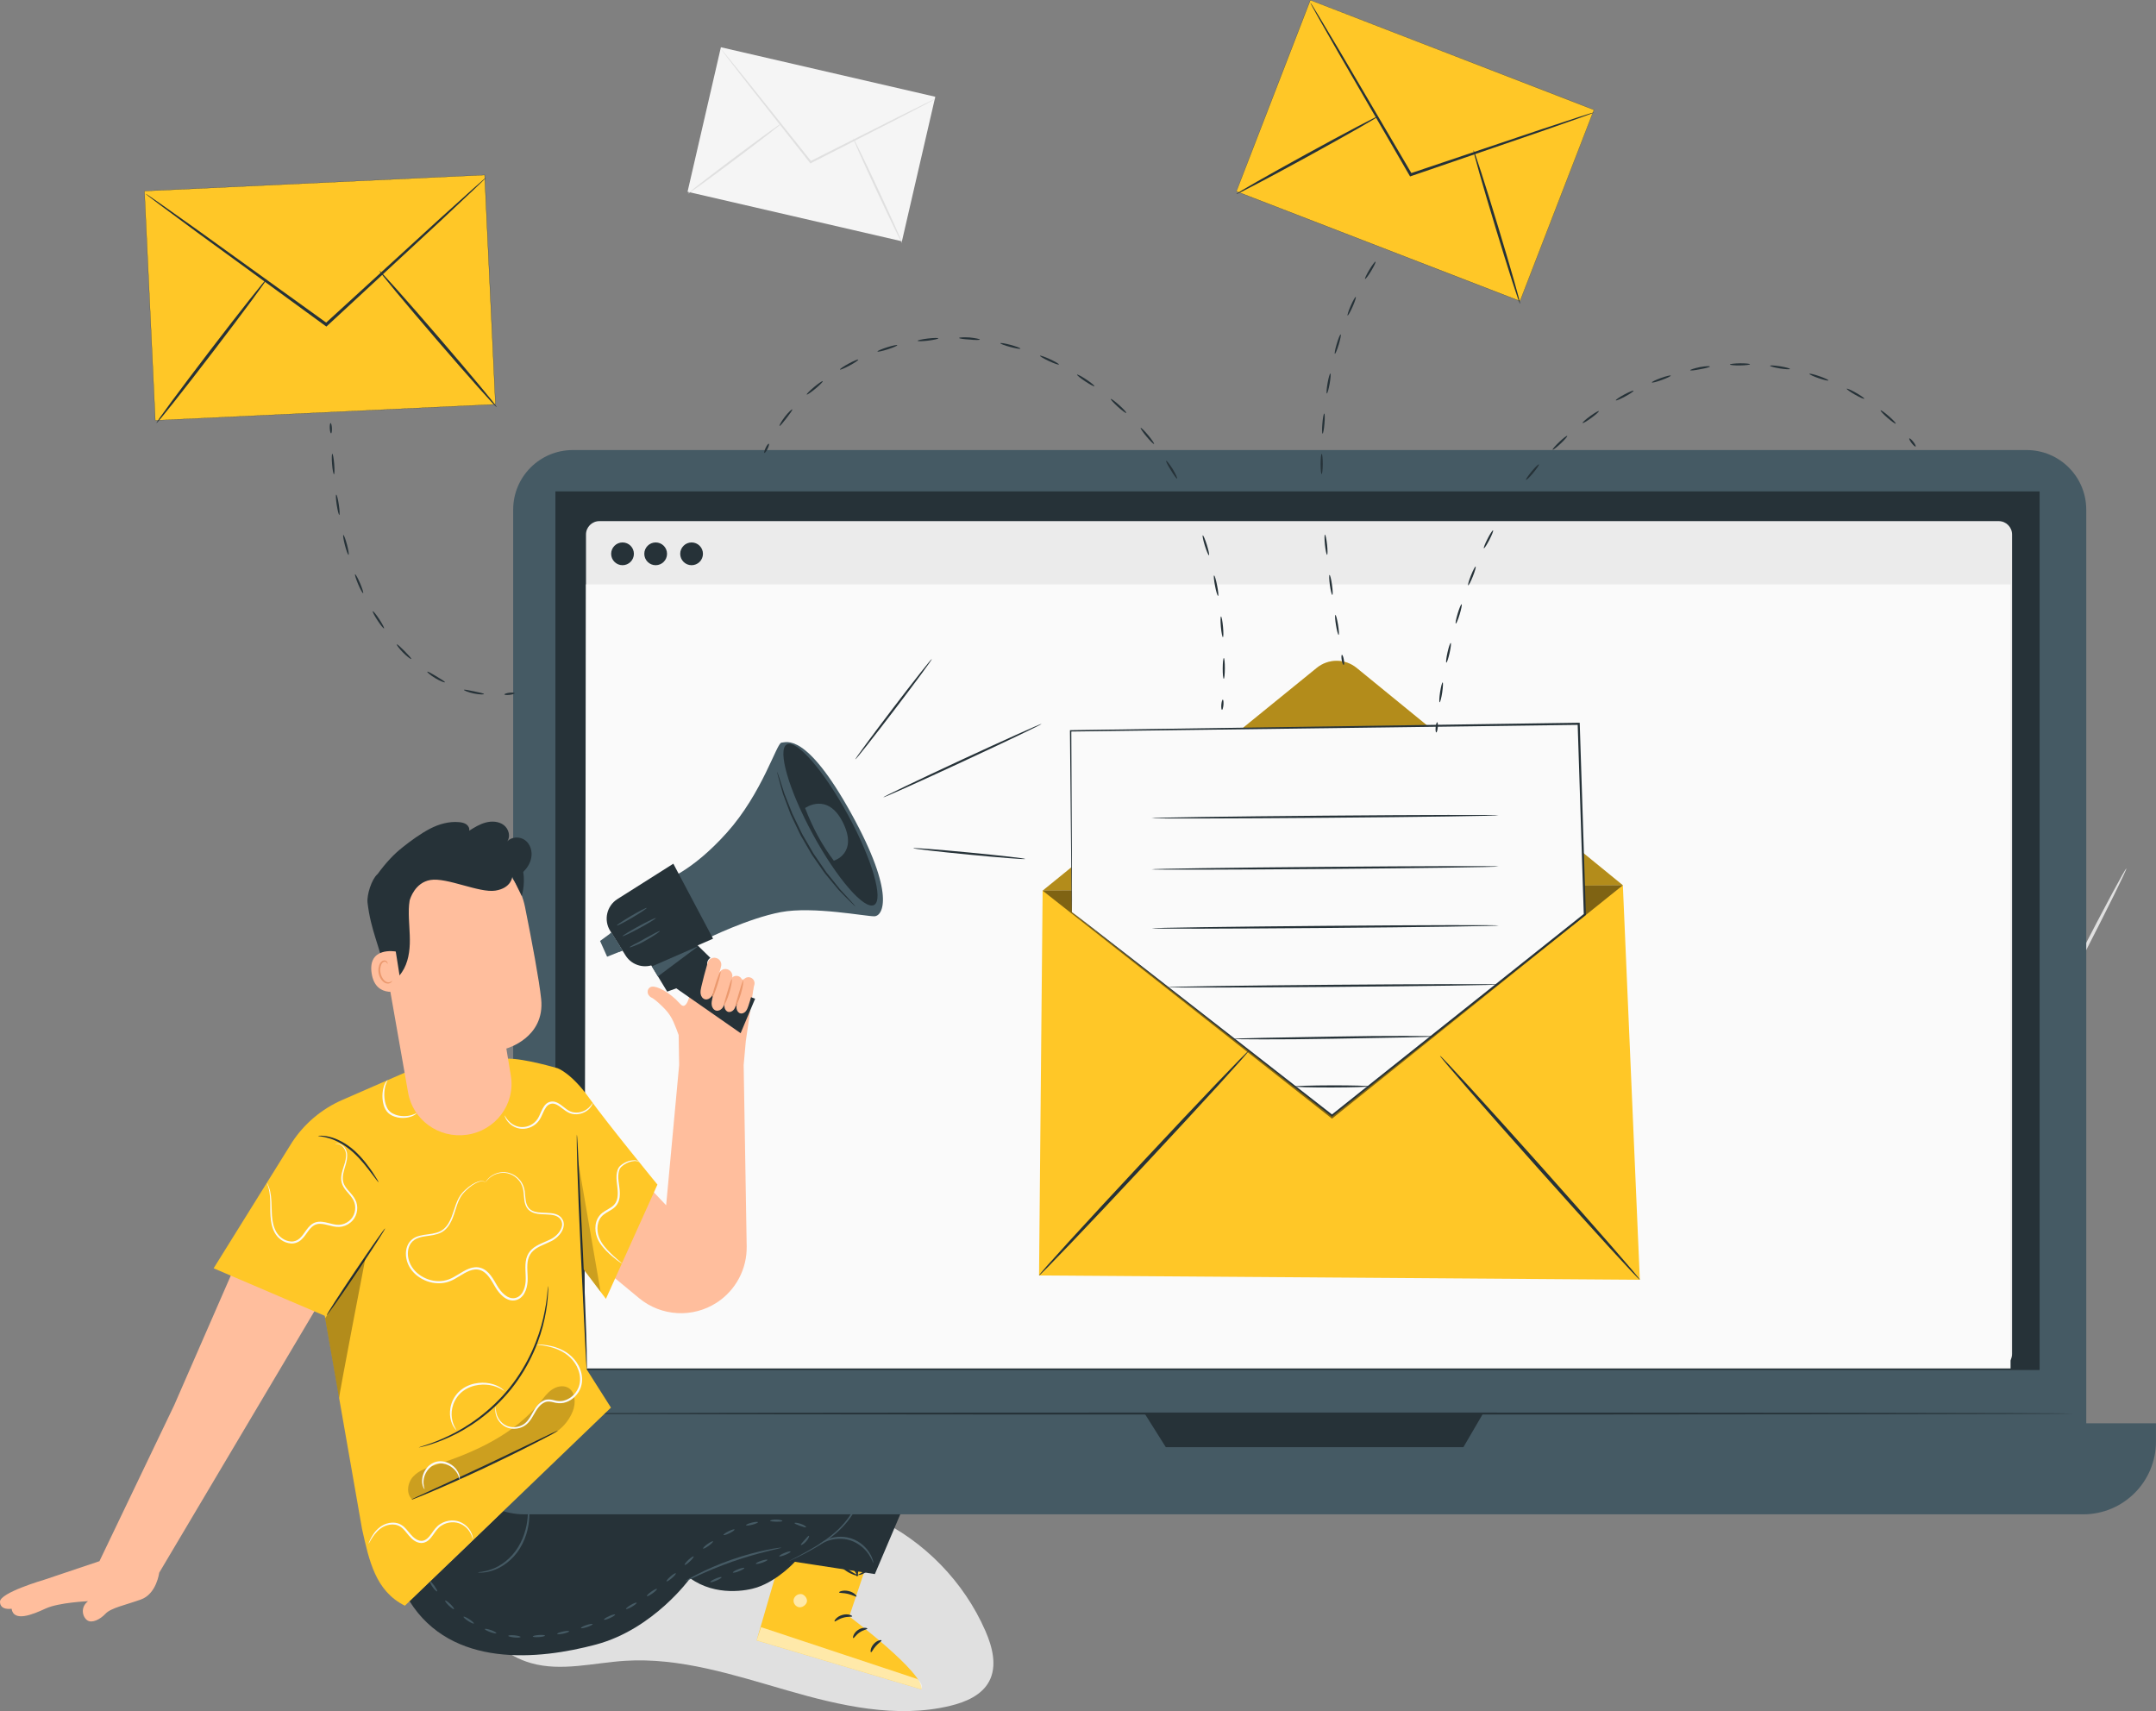 <svg width="693" height="550" viewBox="0 0 693 550" fill="none" xmlns="http://www.w3.org/2000/svg">
<rect x="0" y="0" width="693" height="550" fill="#808080" stroke="none"/>
<g clip-path="url(#clip0_348_10246)">
<path d="M316.748 524.248C309.858 508.439 297.063 495.3 281.454 487.987C265.846 480.675 230.999 484.068 230.999 484.068L139.451 483.884C141.318 491.933 147.288 512.582 151.746 519.526C156.204 526.484 162.779 532.337 170.734 534.586C180.452 537.334 190.748 534.494 200.834 533.836C218.573 532.692 235.943 538.426 253.025 543.345C270.106 548.277 288.226 552.473 305.505 548.277C310.41 547.093 315.551 544.897 317.931 540.452C320.575 535.506 318.997 529.391 316.748 524.248Z" fill="#E0E0E0"/>
<path d="M255.63 484.634L243.203 527.273L296.157 543.016C297.353 537.861 272.974 519.566 272.974 519.566L282.06 492.577L255.63 484.634Z" fill="#FFC727"/>
<g opacity="0.6">
<path d="M257.286 512.385C256.182 512.358 255.13 513.305 255.064 514.41C254.998 515.515 255.945 516.593 257.049 516.633C258.154 516.672 259.456 515.581 259.403 514.476C259.351 513.371 258.167 512.161 257.076 512.385" fill="white"/>
</g>
<g opacity="0.6">
<path d="M243.203 527.26L244.623 523.012L294.868 539.689C294.868 539.689 296.919 541.412 296.157 543.003L243.203 527.26Z" fill="white"/>
</g>
<path d="M273.92 519.54C273.841 519.789 272.513 519.526 270.988 519.987C269.462 520.394 268.463 521.328 268.266 521.157C268.042 521.039 268.884 519.605 270.738 519.092C272.566 518.54 274.038 519.316 273.92 519.54Z" fill="#263238"/>
<path d="M278.786 523.485C278.773 523.748 277.524 523.867 276.314 524.695C275.091 525.497 274.512 526.615 274.262 526.523C274.013 526.497 274.276 524.919 275.788 523.919C277.3 522.893 278.852 523.235 278.786 523.485Z" fill="#263238"/>
<path d="M279.969 531.074C279.72 531.061 279.746 529.654 280.824 528.444C281.902 527.221 283.283 527.023 283.336 527.273C283.415 527.523 282.402 528.062 281.534 529.075C280.627 530.048 280.232 531.127 279.969 531.074Z" fill="#263238"/>
<path d="M275.302 513.161C275.118 513.358 274.04 512.661 272.554 512.319C271.068 511.951 269.792 512.109 269.713 511.845C269.621 511.609 271.015 510.991 272.764 511.411C274.526 511.806 275.486 512.99 275.302 513.161Z" fill="#263238"/>
<path d="M275.906 506.493C275.879 506.598 274.801 506.453 273.263 505.69C272.487 505.309 271.619 504.756 270.738 504.007C270.304 503.638 269.87 503.218 269.449 502.744C269.252 502.521 269.015 502.271 268.831 501.876C268.621 501.521 268.66 500.784 269.121 500.469C269.515 500.14 270.041 500.114 270.436 500.219C270.83 500.324 271.119 500.495 271.395 500.653C271.948 500.969 272.434 501.337 272.881 501.705C273.762 502.468 274.407 503.297 274.854 504.033C275.748 505.532 275.879 506.624 275.774 506.65C275.63 506.703 275.275 505.717 274.302 504.401C273.815 503.744 273.158 503.033 272.329 502.363C271.908 502.034 271.448 501.718 270.948 501.442C270.436 501.126 269.949 500.982 269.739 501.192C269.66 501.271 269.647 501.311 269.712 501.508C269.791 501.692 269.975 501.916 270.159 502.139C270.541 502.586 270.935 502.994 271.317 503.362C272.106 504.099 272.894 504.664 273.591 505.112C274.972 505.993 275.958 506.361 275.906 506.493Z" fill="#263238"/>
<path d="M275.459 506.769C275.354 506.782 275.117 505.703 275.525 503.994C275.722 503.152 276.117 502.166 276.748 501.192C277.064 500.706 277.458 500.232 277.905 499.785C278.365 499.351 278.957 498.759 279.996 498.943C280.522 499.075 280.838 499.614 280.89 500.009C280.956 500.416 280.903 500.732 280.877 501.061C280.785 501.705 280.601 502.31 280.351 502.849C279.851 503.928 279.115 504.73 278.405 505.256C276.958 506.322 275.788 506.309 275.801 506.216C275.749 506.059 276.801 505.835 277.984 504.743C278.563 504.204 279.168 503.454 279.562 502.494C279.759 502.021 279.904 501.495 279.97 500.942C280.049 500.351 279.983 499.838 279.746 499.838C279.483 499.759 278.905 500.048 278.563 500.429C278.155 500.824 277.787 501.245 277.484 501.666C276.866 502.521 276.446 503.402 276.183 504.165C275.63 505.717 275.617 506.769 275.459 506.769Z" fill="#263238"/>
<path d="M310.004 421.148C311.345 430.985 307.979 442.073 304.429 451.345L281.206 505.953L255.499 502.008C255.499 502.008 250.134 507.979 243.283 510.254C240.219 511.28 230.133 513.253 221.836 507.282C221.836 507.282 210.093 523.643 191.618 528.588C173.142 533.533 145.173 536.269 131.629 514.647L196.102 452.516C197.43 452.831 251.633 416.281 280.904 407.956C280.904 407.956 307.532 403.063 310.004 421.148Z" fill="#263238"/>
<path d="M253.578 501.797C253.578 501.784 253.697 501.718 253.92 501.587C254.197 501.442 254.538 501.258 254.972 501.034C255.893 500.548 257.274 499.837 259.009 498.877C260.745 497.917 262.849 496.707 265.15 495.089C267.438 493.472 269.937 491.42 272.106 488.632C274.302 485.883 275.972 482.292 276.617 478.189C277.287 474.112 277.064 469.6 276.064 465.05C275.065 460.539 272.961 455.83 268.977 452.7C265.019 449.57 259.798 447.939 254.459 447.531C251.777 447.307 249.108 447.347 246.504 447.597C243.9 447.873 241.349 448.346 238.877 448.938C233.933 450.161 229.317 451.898 225.004 453.739C216.404 457.487 208.949 461.551 202.4 464.34C195.878 467.207 190.329 468.89 186.423 469.679C185.45 469.903 184.582 470.034 183.82 470.153C183.07 470.284 182.426 470.363 181.9 470.416C181.413 470.469 181.019 470.495 180.716 470.534C180.453 470.561 180.309 470.561 180.309 470.547C180.309 470.534 180.44 470.508 180.703 470.468C181.006 470.416 181.387 470.363 181.873 470.284C182.386 470.219 183.031 470.113 183.78 469.969C184.53 469.824 185.398 469.679 186.357 469.429C190.223 468.575 195.72 466.825 202.19 463.906C208.699 461.065 216.115 456.961 224.741 453.16C229.068 451.293 233.709 449.53 238.706 448.294C241.205 447.689 243.782 447.215 246.425 446.926C249.068 446.676 251.79 446.637 254.512 446.86C259.943 447.281 265.282 448.938 269.384 452.187C271.423 453.818 273.053 455.856 274.223 458.066C275.407 460.276 276.156 462.617 276.682 464.918C277.682 469.548 277.892 474.125 277.182 478.294C276.498 482.463 274.763 486.159 272.488 488.934C270.252 491.749 267.701 493.801 265.361 495.405C263.02 497.01 260.877 498.18 259.128 499.114C257.366 500.048 255.972 500.705 255.025 501.153C254.578 501.363 254.223 501.521 253.947 501.652C253.71 501.758 253.578 501.81 253.578 501.797Z" fill="#455A64"/>
<path d="M269.701 430.131C269.859 430.236 267.453 434.168 264.31 438.916C261.18 443.664 258.511 447.439 258.353 447.334C258.195 447.228 260.602 443.296 263.744 438.548C266.874 433.8 269.543 430.025 269.701 430.131Z" fill="#455A64"/>
<path d="M251.159 497.457C251.172 497.562 249.37 497.943 246.491 498.667C243.611 499.377 239.64 500.482 235.366 501.968C231.092 503.467 227.305 505.085 224.609 506.321C221.901 507.558 220.257 508.386 220.204 508.294C220.178 508.255 220.573 507.992 221.283 507.571C222.006 507.137 223.058 506.558 224.386 505.887C227.042 504.533 230.816 502.836 235.129 501.324C239.442 499.824 243.44 498.785 246.372 498.193C247.832 497.891 249.028 497.68 249.857 497.575C250.698 497.444 251.159 497.404 251.159 497.457Z" fill="#455A64"/>
<path d="M280.733 502.376C280.614 502.415 280.312 501.205 279.22 499.601C278.155 498.009 276.157 496.049 273.356 495.129C270.555 494.221 267.78 494.642 265.979 495.3C264.151 495.957 263.191 496.76 263.125 496.654C263.099 496.628 263.309 496.391 263.743 496.05C264.177 495.694 264.874 495.26 265.795 494.853C267.622 494.037 270.555 493.511 273.553 494.471C276.551 495.444 278.616 497.601 279.615 499.338C280.128 500.206 280.43 500.968 280.575 501.508C280.746 502.06 280.785 502.363 280.733 502.376Z" fill="#455A64"/>
<path d="M169.526 482.003C169.566 481.99 169.697 482.424 169.855 483.226C170 484.028 170.158 485.212 170.158 486.685C170.158 489.605 169.513 493.787 167.12 497.667C164.753 501.574 161.111 503.941 158.31 504.822C156.903 505.296 155.706 505.44 154.891 505.48C154.076 505.519 153.615 505.453 153.615 505.414C153.602 505.269 155.456 505.374 158.152 504.362C160.821 503.389 164.253 501.061 166.541 497.299C168.843 493.564 169.553 489.513 169.671 486.659C169.789 483.792 169.395 482.016 169.526 482.003Z" fill="#455A64"/>
<path d="M140.518 511.503C140.373 511.622 139.689 511.03 139.058 510.136C138.414 509.241 138.072 508.399 138.243 508.294C138.401 508.202 138.993 508.86 139.624 509.728C140.229 510.609 140.663 511.385 140.518 511.503Z" fill="#455A64"/>
<path d="M145.935 517.211C145.816 517.356 145.067 516.856 144.278 516.094C143.489 515.331 142.963 514.607 143.094 514.476C143.239 514.344 143.975 514.844 144.751 515.594C145.527 516.357 146.053 517.08 145.935 517.211Z" fill="#455A64"/>
<path d="M152.313 521.828C152.221 521.999 151.393 521.644 150.472 521.039C149.552 520.434 148.894 519.829 148.999 519.671C149.118 519.513 149.933 519.868 150.84 520.46C151.748 521.065 152.405 521.67 152.313 521.828Z" fill="#455A64"/>
<path d="M159.546 524.945C159.493 525.129 158.612 524.971 157.573 524.603C156.534 524.222 155.759 523.788 155.838 523.617C155.916 523.446 156.797 523.603 157.81 523.959C158.809 524.314 159.598 524.761 159.546 524.945Z" fill="#455A64"/>
<path d="M167.317 526.168C167.317 526.352 166.423 526.431 165.318 526.326C164.214 526.221 163.359 525.997 163.385 525.8C163.412 525.616 164.306 525.537 165.384 525.642C166.449 525.747 167.317 525.971 167.317 526.168Z" fill="#455A64"/>
<path d="M175.181 525.734C175.207 525.918 174.326 526.129 173.235 526.208C172.643 526.247 172.117 526.234 171.762 526.195H171.788C171.46 526.168 171.262 526.102 171.262 526.024C171.249 525.932 171.433 525.839 171.736 525.747H171.762C172.117 525.655 172.63 525.576 173.209 525.537C174.274 525.458 175.168 525.55 175.181 525.734Z" fill="#455A64"/>
<path d="M182.939 524.34C182.992 524.524 182.15 524.853 181.085 525.09C180.02 525.313 179.126 525.353 179.087 525.169C179.06 524.985 179.889 524.643 180.941 524.419C181.993 524.182 182.887 524.156 182.939 524.34Z" fill="#455A64"/>
<path d="M190.473 522.038C190.539 522.209 189.75 522.643 188.711 522.985C187.672 523.327 186.791 523.472 186.739 523.288C186.686 523.104 187.475 522.683 188.501 522.341C189.513 521.999 190.408 521.867 190.473 522.038Z" fill="#455A64"/>
<path d="M197.719 518.961C197.797 519.132 197.061 519.632 196.062 520.092C195.062 520.539 194.194 520.776 194.129 520.592C194.05 520.421 194.799 519.908 195.786 519.461C196.772 519.013 197.64 518.79 197.719 518.961Z" fill="#455A64"/>
<path d="M204.635 515.173C204.74 515.331 204.043 515.909 203.109 516.462C202.163 517.014 201.321 517.317 201.229 517.159C201.137 516.988 201.821 516.422 202.754 515.87C203.688 515.318 204.53 515.002 204.635 515.173Z" fill="#455A64"/>
<path d="M211.144 510.727C211.262 510.872 210.631 511.517 209.737 512.161C208.843 512.805 208.04 513.187 207.935 513.029C207.83 512.871 208.461 512.227 209.342 511.595C210.223 510.964 211.025 510.57 211.144 510.727Z" fill="#455A64"/>
<path d="M217.22 505.703C217.351 505.848 216.786 506.532 215.958 507.255C215.129 507.966 214.366 508.439 214.248 508.281C214.13 508.136 214.695 507.439 215.51 506.729C216.326 506.019 217.088 505.559 217.22 505.703Z" fill="#455A64"/>
<path d="M222.954 500.285C223.085 500.429 222.533 501.14 221.744 501.889C220.955 502.639 220.205 503.126 220.074 502.994C219.929 502.849 220.481 502.139 221.27 501.389C222.086 500.64 222.835 500.14 222.954 500.285Z" fill="#455A64"/>
<path d="M229.186 495.431C229.291 495.589 228.66 496.234 227.792 496.865C226.911 497.496 226.109 497.891 225.991 497.746C225.872 497.602 226.504 496.957 227.385 496.313C228.279 495.681 229.094 495.274 229.186 495.431Z" fill="#455A64"/>
<path d="M236.102 491.631C236.181 491.801 235.457 492.341 234.484 492.814C233.511 493.288 232.657 493.551 232.565 493.38C232.472 493.209 233.196 492.683 234.182 492.196C235.168 491.709 236.023 491.446 236.102 491.631Z" fill="#455A64"/>
<path d="M243.624 489.276C243.65 489.46 242.835 489.829 241.796 490.092C240.757 490.355 239.863 490.42 239.797 490.236C239.745 490.052 240.56 489.697 241.625 489.421C242.703 489.158 243.598 489.092 243.624 489.276Z" fill="#455A64"/>
<path d="M251.488 488.882C251.475 489.066 250.581 489.132 249.516 489.118C248.437 489.092 247.556 489 247.543 488.816C247.53 488.632 248.411 488.421 249.516 488.434C250.633 488.448 251.501 488.697 251.488 488.882Z" fill="#455A64"/>
<path d="M259.088 490.881C258.996 491.052 258.155 490.802 257.155 490.447C256.143 490.092 255.341 489.737 255.38 489.552C255.42 489.368 256.34 489.434 257.379 489.802C258.431 490.157 259.181 490.71 259.088 490.881Z" fill="#455A64"/>
<path d="M257.431 496.602C257.313 496.444 257.905 495.8 258.601 495.011C259.298 494.221 259.864 493.564 260.035 493.656C260.193 493.748 259.864 494.616 259.114 495.458C258.352 496.313 257.536 496.747 257.431 496.602Z" fill="#455A64"/>
<path d="M250.462 500.219C250.409 500.035 251.159 499.561 252.158 499.153C253.144 498.746 254.025 498.548 254.117 498.719C254.209 498.89 253.447 499.364 252.421 499.785C251.395 500.206 250.514 500.39 250.462 500.219Z" fill="#455A64"/>
<path d="M242.941 502.626C242.876 502.441 243.665 502.021 244.703 501.679C245.742 501.337 246.623 501.192 246.676 501.376C246.728 501.56 245.939 501.981 244.914 502.323C243.901 502.665 243.007 502.81 242.941 502.626Z" fill="#455A64"/>
<path d="M235.576 505.44C235.51 505.269 236.273 504.796 237.286 504.401C238.298 504.007 239.179 503.823 239.245 503.994C239.311 504.165 238.548 504.638 237.536 505.033C236.523 505.44 235.642 505.611 235.576 505.44Z" fill="#455A64"/>
<path d="M228.305 508.518C228.226 508.347 228.975 507.86 229.988 507.426C230.987 506.992 231.868 506.782 231.934 506.953C232.013 507.124 231.25 507.623 230.251 508.044C229.251 508.478 228.37 508.689 228.305 508.518Z" fill="#455A64"/>
<path d="M111.377 459.71C111.416 459.697 111.456 460.026 111.772 460.525C112.074 461.012 112.731 461.656 113.81 461.946C114.862 462.248 116.348 462.182 117.557 461.157C118.793 460.183 119.674 458.513 120.069 456.567C120.49 454.607 120.411 452.371 120.792 449.964C120.989 448.767 121.344 447.518 122.002 446.374C122.646 445.229 123.685 444.177 125.026 443.664C126.355 443.125 127.84 443.112 129.247 443.283C130.668 443.441 132.075 443.756 133.508 443.94C134.941 444.138 136.388 444.151 137.795 443.73C139.202 443.335 140.53 442.599 141.634 441.599C142.739 440.587 143.581 439.311 144.001 437.93C144.409 436.549 144.37 435.076 143.922 433.734C143.068 431.077 140.78 428.921 138.202 428.644C135.625 428.355 133.205 429.631 130.72 429.683C129.471 429.736 128.261 429.407 127.249 428.907C126.223 428.408 125.342 427.763 124.527 427.158C122.909 425.922 121.437 424.83 119.924 424.344C118.425 423.817 117.005 424.054 116.045 424.593C115.059 425.119 114.546 425.882 114.362 426.422C114.165 426.974 114.191 427.303 114.152 427.303C114.152 427.303 114.073 426.974 114.231 426.382C114.388 425.79 114.901 424.962 115.914 424.357C116.413 424.067 117.031 423.817 117.755 423.725C118.478 423.633 119.254 423.725 120.056 423.975C121.66 424.449 123.212 425.567 124.829 426.764C126.447 427.921 128.38 429.249 130.72 429.118C131.877 429.078 133.061 428.75 134.31 428.46C135.546 428.171 136.887 427.855 138.308 428.026C141.174 428.329 143.646 430.657 144.593 433.537C145.08 434.984 145.132 436.615 144.685 438.127C144.225 439.64 143.318 441.021 142.134 442.099C140.937 443.178 139.517 443.967 138.005 444.388C136.493 444.835 134.902 444.822 133.442 444.598C131.969 444.401 130.562 444.085 129.195 443.927C127.827 443.769 126.46 443.769 125.276 444.256C124.08 444.703 123.159 445.624 122.541 446.676C121.923 447.741 121.568 448.912 121.371 450.056C120.976 452.371 121.029 454.646 120.569 456.672C120.122 458.697 119.162 460.446 117.82 461.472C116.492 462.551 114.849 462.59 113.757 462.222C112.626 461.88 111.956 461.157 111.666 460.617C111.364 460.039 111.377 459.71 111.377 459.71Z" fill="#FAFAFA"/>
<path d="M654.248 335.908C653.985 335.776 660.31 322.953 668.371 307.289C676.445 291.611 683.191 279.025 683.467 279.169C683.73 279.301 677.405 292.124 669.344 307.788C661.27 323.453 654.524 336.053 654.248 335.908Z" fill="#E0E0E0"/>
<path d="M231.719 15.188L220.994 61.644L289.903 77.559L300.628 31.103L231.719 15.188Z" fill="#F5F5F5"/>
<path d="M300.719 31.736C300.732 31.749 300.456 31.92 299.93 32.21C299.352 32.525 298.576 32.933 297.629 33.446C295.551 34.525 292.645 36.037 289.082 37.905C281.784 41.64 271.79 46.756 260.718 52.412L260.481 52.53L260.324 52.319C260.205 52.162 260.061 51.991 259.929 51.82C252.144 41.929 245.096 32.986 239.942 26.449C237.443 23.227 235.405 20.596 233.945 18.716C233.275 17.834 232.749 17.124 232.341 16.598C231.986 16.111 231.802 15.848 231.815 15.835C231.828 15.822 232.052 16.059 232.446 16.519C232.88 17.032 233.446 17.716 234.143 18.571C235.642 20.425 237.732 23.003 240.297 26.173C245.491 32.683 252.578 41.587 260.429 51.425C260.56 51.596 260.705 51.767 260.823 51.925L260.429 51.833C271.527 46.243 281.56 41.18 288.885 37.497C292.488 35.721 295.42 34.261 297.524 33.222C298.51 32.749 299.286 32.381 299.891 32.091C300.417 31.828 300.706 31.71 300.719 31.736Z" fill="#E0E0E0"/>
<path d="M221.085 62.263C220.98 62.118 227.634 56.949 235.944 50.715C244.255 44.481 251.08 39.536 251.185 39.68C251.29 39.825 244.636 44.994 236.326 51.228C228.015 57.475 221.19 62.407 221.085 62.263Z" fill="#E0E0E0"/>
<path d="M274.222 44.389C274.38 44.31 278.049 51.82 282.401 61.145C286.754 70.483 290.159 78.098 290.002 78.177C289.844 78.256 286.175 70.746 281.823 61.421C277.47 52.096 274.064 44.468 274.222 44.389Z" fill="#E0E0E0"/>
<path d="M651.421 479.096H184.108C173.523 479.096 164.949 470.521 164.949 459.934V163.824C164.949 153.237 173.523 144.661 184.108 144.661H651.421C662.006 144.661 670.58 153.237 670.58 163.824V459.934C670.58 470.508 662.006 479.096 651.421 479.096Z" fill="#455A64"/>
<path d="M669.594 486.751H168.592C155.666 486.751 145.186 476.269 145.186 463.34V457.487H692.987V463.34C693 476.269 682.52 486.751 669.594 486.751Z" fill="#455A64"/>
<path d="M655.589 157.945H178.52V440.363H655.589V157.945Z" fill="#263238"/>
<path d="M367.928 454.357L374.726 465.168H470.377L476.689 454.357H367.928Z" fill="#263238"/>
<path d="M642.439 439.469H192.655C190.275 439.469 188.355 437.535 188.355 435.168V171.808C188.355 169.427 190.288 167.507 192.655 167.507H642.439C644.819 167.507 646.739 169.44 646.739 171.808V435.155C646.752 437.535 644.819 439.469 642.439 439.469Z" fill="#EBEBEB"/>
<path d="M646.252 439.863H187.855L188.355 187.827H646.252V439.863Z" fill="#FAFAFA"/>
<path d="M225.95 178.016C225.95 180.041 224.306 181.672 222.294 181.672C220.269 181.672 218.639 180.028 218.639 178.016C218.639 176.003 220.282 174.359 222.294 174.359C224.306 174.346 225.95 175.99 225.95 178.016Z" fill="#263238"/>
<path d="M203.753 178.016C203.753 180.041 202.109 181.672 200.097 181.672C198.072 181.672 196.441 180.028 196.441 178.016C196.441 176.003 198.085 174.359 200.097 174.359C202.122 174.346 203.753 175.99 203.753 178.016Z" fill="#263238"/>
<path d="M214.405 178.016C214.405 180.041 212.761 181.672 210.749 181.672C208.724 181.672 207.094 180.028 207.094 178.016C207.094 176.003 208.737 174.359 210.749 174.359C212.774 174.346 214.405 175.99 214.405 178.016Z" fill="#263238"/>
<path d="M666.24 454.357C666.24 454.541 554.021 454.686 415.608 454.686C277.155 454.686 164.949 454.541 164.949 454.357C164.949 454.173 277.155 454.028 415.608 454.028C554.008 454.028 666.24 454.173 666.24 454.357Z" fill="#263238"/>
<path d="M335.132 286.285L521.633 284.549L527.09 411.349L333.975 409.968L335.132 286.285Z" fill="#FFC727"/>
<path d="M335.133 286.285L423.249 214.671C426.983 211.633 432.322 211.646 436.056 214.684L521.634 284.549" fill="#FFC727"/>
<g opacity="0.3">
<path d="M335.133 286.285L423.249 214.671C426.983 211.633 432.322 211.646 436.056 214.684L521.634 284.549" fill="black"/>
</g>
<path d="M333.975 409.968C333.739 409.745 348.637 393.41 367.244 373.484C385.851 353.545 401.131 337.565 401.354 337.789C401.591 338.012 386.692 354.334 368.086 374.273C349.492 394.199 334.212 410.179 333.975 409.968Z" fill="#263238"/>
<path d="M527.091 411.349C526.854 411.56 512.284 395.619 494.545 375.733C476.806 355.847 462.618 339.564 462.854 339.354C463.091 339.143 477.661 355.084 495.4 374.97C513.139 394.856 527.327 411.139 527.091 411.349Z" fill="#263238"/>
<g opacity="0.5">
<path d="M521.634 284.549L428.14 359.569L335.133 286.285" fill="black"/>
</g>
<path d="M344.548 293.189L344.127 234.938L507.433 232.663L509.405 293.965L428.127 358.582L344.548 293.189Z" fill="#FAFAFA"/>
<path d="M344.547 293.19C344.547 293.19 345.086 293.584 346.099 294.347C347.111 295.136 348.61 296.28 350.557 297.78C354.462 300.805 360.169 305.237 367.454 310.906C382.037 322.269 402.932 338.565 428.311 358.346H427.969C451.375 339.709 479.147 317.6 509.207 293.676L509.076 293.952C508.694 282.26 508.3 269.989 507.905 257.508C507.642 249.103 507.366 240.804 507.103 232.663L507.445 232.992C441.644 233.86 383.602 234.623 344.14 235.136L344.35 234.912C344.429 253.233 344.495 267.779 344.547 277.762C344.56 282.747 344.56 286.587 344.573 289.204C344.573 290.493 344.573 291.48 344.56 292.164C344.56 292.848 344.547 293.19 344.547 293.19C344.547 293.19 344.521 292.861 344.508 292.203C344.495 291.532 344.481 290.546 344.455 289.27C344.429 286.666 344.376 282.826 344.324 277.854C344.232 267.845 344.087 253.273 343.916 234.925V234.702H344.14C383.589 234.123 441.631 233.268 507.432 232.308H507.761L507.774 232.637C508.037 240.778 508.3 249.077 508.576 257.481C508.971 269.963 509.365 282.234 509.746 293.926V294.097L509.615 294.202C479.542 318.087 451.743 340.169 428.311 358.78L428.14 358.924L427.969 358.793C402.629 338.907 381.748 322.506 367.191 311.077C359.945 305.368 354.278 300.897 350.412 297.845C348.505 296.333 347.032 295.162 346.033 294.373C345.034 293.61 344.547 293.19 344.547 293.19Z" fill="#263238"/>
<path d="M481.685 262.058C481.685 262.242 456.714 262.611 425.918 262.861C395.108 263.111 370.137 263.163 370.137 262.979C370.137 262.795 395.108 262.427 425.918 262.177C456.701 261.914 481.685 261.861 481.685 262.058Z" fill="#263238"/>
<path d="M481.724 278.512C481.724 278.696 456.753 279.064 425.957 279.314C395.147 279.564 370.176 279.616 370.176 279.432C370.176 279.248 395.147 278.88 425.957 278.63C456.74 278.367 481.711 278.314 481.724 278.512Z" fill="#263238"/>
<path d="M481.765 297.477C481.765 297.661 456.794 298.03 425.998 298.28C395.188 298.529 370.217 298.582 370.217 298.398C370.217 298.214 395.188 297.846 425.998 297.596C456.781 297.333 481.752 297.293 481.765 297.477Z" fill="#263238"/>
<path d="M481.803 316.443C481.803 316.627 457.976 316.982 428.599 317.219C399.21 317.456 375.383 317.495 375.383 317.311C375.383 317.127 399.197 316.772 428.599 316.535C457.963 316.298 481.79 316.259 481.803 316.443Z" fill="#263238"/>
<path d="M460.949 333.133C460.949 333.159 460.726 333.186 460.292 333.212C459.779 333.238 459.161 333.264 458.412 333.291C456.676 333.33 454.348 333.396 451.508 333.462C445.591 333.567 437.583 333.712 428.746 333.869C419.857 334.04 411.809 334.093 405.971 334.08C403.13 334.067 400.803 334.04 399.067 334.04C398.318 334.027 397.7 334.001 397.187 333.988C396.753 333.975 396.529 333.948 396.529 333.922C396.529 333.896 396.753 333.869 397.187 333.843C397.7 333.817 398.318 333.791 399.067 333.764C400.803 333.725 403.13 333.659 405.971 333.593C411.888 333.488 419.896 333.343 428.733 333.186C437.622 333.015 445.67 332.962 451.495 332.975C454.335 332.988 456.663 333.015 458.398 333.015C459.148 333.028 459.766 333.054 460.279 333.067C460.726 333.093 460.949 333.107 460.949 333.133Z" fill="#263238"/>
<path d="M439.962 349.179C439.962 349.363 434.636 349.534 428.074 349.547C421.499 349.56 416.187 349.415 416.174 349.231C416.174 349.047 421.499 348.876 428.061 348.863C434.636 348.85 439.962 348.994 439.962 349.179Z" fill="#263238"/>
<path d="M461.96 232.15C462.144 232.176 462.223 232.913 462.144 233.82C462.052 234.728 461.828 235.438 461.644 235.425C461.46 235.412 461.381 234.662 461.46 233.755C461.539 232.847 461.776 232.137 461.96 232.15Z" fill="#263238"/>
<path d="M463.71 219.34C463.895 219.366 463.829 220.826 463.566 222.588C463.303 224.351 462.921 225.758 462.737 225.732C462.553 225.705 462.619 224.259 462.882 222.483C463.158 220.721 463.526 219.313 463.71 219.34Z" fill="#263238"/>
<path d="M466.3 206.674C466.484 206.714 466.326 208.16 465.932 209.91C465.55 211.646 465.077 213.027 464.893 212.987C464.709 212.948 464.867 211.501 465.261 209.752C465.642 208.003 466.116 206.635 466.3 206.674Z" fill="#263238"/>
<path d="M469.797 194.232C469.982 194.285 469.705 195.718 469.193 197.428C468.68 199.138 468.114 200.479 467.93 200.427C467.746 200.374 468.022 198.941 468.535 197.231C469.048 195.508 469.613 194.166 469.797 194.232Z" fill="#263238"/>
<path d="M474.309 182.119C474.48 182.198 474.085 183.592 473.428 185.249C472.77 186.906 472.087 188.195 471.916 188.129C471.745 188.064 472.126 186.656 472.797 184.999C473.454 183.329 474.138 182.04 474.309 182.119Z" fill="#263238"/>
<path d="M479.909 170.479C480.08 170.571 479.554 171.926 478.739 173.504C477.924 175.083 477.135 176.306 476.964 176.227C476.793 176.148 477.319 174.793 478.134 173.202C478.949 171.597 479.738 170.387 479.909 170.479Z" fill="#263238"/>
<path d="M486.669 159.458C486.827 159.563 486.143 160.852 485.157 162.325C484.21 163.837 483.303 164.968 483.145 164.876C482.987 164.784 483.631 163.469 484.591 161.957C485.578 160.47 486.511 159.352 486.669 159.458Z" fill="#263238"/>
<path d="M494.638 149.278C494.783 149.409 493.967 150.619 492.837 151.987C491.706 153.355 490.654 154.368 490.509 154.249C490.364 154.131 491.167 152.921 492.311 151.54C493.455 150.159 494.493 149.146 494.638 149.278Z" fill="#263238"/>
<path d="M503.75 140.111C503.881 140.255 502.934 141.36 501.633 142.583C500.344 143.807 499.187 144.688 499.055 144.556C498.924 144.425 499.87 143.32 501.172 142.084C502.461 140.847 503.618 139.966 503.75 140.111Z" fill="#263238"/>
<path d="M513.915 132.14C514.02 132.298 512.942 133.272 511.508 134.324C510.075 135.376 508.813 136.112 508.694 135.955C508.576 135.81 509.654 134.823 511.101 133.771C512.56 132.719 513.81 131.983 513.915 132.14Z" fill="#263238"/>
<path d="M525.066 125.591C525.145 125.762 523.948 126.59 522.383 127.432C520.819 128.274 519.477 128.839 519.372 128.668C519.28 128.51 520.477 127.682 522.055 126.827C523.633 125.985 524.974 125.42 525.066 125.591Z" fill="#263238"/>
<path d="M537.032 120.724C537.084 120.908 535.782 121.54 534.112 122.145C532.442 122.75 531.035 123.105 530.956 122.921C530.878 122.75 532.193 122.105 533.876 121.5C535.559 120.895 536.979 120.553 537.032 120.724Z" fill="#263238"/>
<path d="M549.616 117.805C549.643 117.989 548.249 118.37 546.5 118.673C544.764 119.041 543.318 119.186 543.278 119.001C543.239 118.817 544.619 118.37 546.382 118.002C548.13 117.686 549.59 117.607 549.616 117.805Z" fill="#263238"/>
<path d="M562.503 117.081C562.49 117.265 561.057 117.436 559.282 117.463C557.507 117.489 556.06 117.344 556.047 117.16C556.034 116.976 557.48 116.805 559.269 116.779C561.07 116.765 562.517 116.897 562.503 117.081Z" fill="#263238"/>
<path d="M575.336 118.594C575.297 118.778 573.837 118.699 572.088 118.423C570.339 118.133 568.932 117.752 568.945 117.568C568.972 117.384 570.418 117.463 572.193 117.739C573.969 118.028 575.376 118.41 575.336 118.594Z" fill="#263238"/>
<path d="M587.71 122.289C587.644 122.46 586.224 122.132 584.541 121.553C582.858 120.974 581.543 120.356 581.595 120.172C581.648 119.988 583.068 120.317 584.764 120.908C586.461 121.5 587.776 122.119 587.71 122.289Z" fill="#263238"/>
<path d="M599.216 128.155C599.111 128.313 597.783 127.734 596.244 126.853C594.706 125.972 593.522 125.117 593.601 124.959C593.68 124.788 595.022 125.38 596.573 126.261C598.138 127.156 599.321 127.998 599.216 128.155Z" fill="#263238"/>
<path d="M609.342 136.165C609.21 136.297 608.014 135.455 606.686 134.297C605.357 133.127 604.371 132.062 604.476 131.904C604.595 131.759 605.778 132.588 607.133 133.784C608.487 134.955 609.473 136.034 609.342 136.165Z" fill="#263238"/>
<path d="M615.733 143.53C615.576 143.636 615.01 143.149 614.458 142.439C613.906 141.728 613.577 141.045 613.722 140.926C613.866 140.808 614.445 141.294 614.997 142.018C615.563 142.741 615.891 143.412 615.733 143.53Z" fill="#263238"/>
<path d="M431.334 210.475C431.518 210.449 431.795 211.146 431.952 212.04C432.11 212.935 432.071 213.684 431.887 213.724C431.703 213.75 431.426 213.053 431.269 212.159C431.124 211.264 431.15 210.515 431.334 210.475Z" fill="#263238"/>
<path d="M429.232 197.652C429.416 197.625 429.797 199.033 430.087 200.808C430.376 202.584 430.455 204.044 430.271 204.07C430.087 204.096 429.705 202.689 429.416 200.913C429.127 199.138 429.048 197.678 429.232 197.652Z" fill="#263238"/>
<path d="M427.351 184.789C427.535 184.763 427.89 186.183 428.14 187.959C428.39 189.734 428.442 191.194 428.245 191.22C428.061 191.247 427.706 189.826 427.456 188.051C427.219 186.275 427.167 184.802 427.351 184.789Z" fill="#263238"/>
<path d="M425.878 171.86C426.062 171.847 426.365 173.281 426.562 175.056C426.746 176.845 426.746 178.305 426.562 178.331C426.378 178.357 426.076 176.924 425.878 175.135C425.694 173.346 425.694 171.887 425.878 171.86Z" fill="#263238"/>
<path d="M424.971 158.892C425.155 158.879 425.391 160.326 425.497 162.114C425.602 163.903 425.523 165.363 425.339 165.376C425.155 165.389 424.918 163.943 424.813 162.154C424.721 160.365 424.786 158.905 424.971 158.892Z" fill="#263238"/>
<path d="M424.839 145.885C425.023 145.885 425.168 147.344 425.168 149.146C425.155 150.935 424.997 152.395 424.813 152.395C424.629 152.395 424.484 150.935 424.484 149.133C424.484 147.344 424.642 145.885 424.839 145.885Z" fill="#263238"/>
<path d="M425.654 132.916C425.839 132.943 425.878 134.403 425.72 136.178C425.576 137.967 425.299 139.401 425.115 139.387C424.931 139.374 424.892 137.914 425.05 136.126C425.194 134.337 425.47 132.903 425.654 132.916Z" fill="#263238"/>
<path d="M427.615 120.067C427.799 120.106 427.693 121.566 427.391 123.328C427.075 125.091 426.681 126.498 426.484 126.472C426.3 126.446 426.405 124.986 426.707 123.21C427.023 121.435 427.417 120.027 427.615 120.067Z" fill="#263238"/>
<path d="M430.928 107.493C431.112 107.559 430.836 108.993 430.323 110.702C429.811 112.412 429.245 113.767 429.074 113.714C428.89 113.662 429.153 112.228 429.679 110.505C430.179 108.795 430.744 107.441 430.928 107.493Z" fill="#263238"/>
<path d="M435.78 95.446C435.951 95.525 435.504 96.919 434.781 98.563C434.058 100.194 433.334 101.469 433.163 101.404C432.992 101.338 433.44 99.944 434.163 98.287C434.886 96.629 435.609 95.367 435.78 95.446Z" fill="#263238"/>
<path d="M442.131 84.095C442.289 84.201 441.671 85.529 440.75 87.055C439.83 88.58 438.949 89.751 438.778 89.659C438.607 89.567 439.238 88.238 440.159 86.7C441.079 85.161 441.973 84.003 442.131 84.095Z" fill="#263238"/>
<path d="M449.915 73.705C450.059 73.837 449.257 75.06 448.139 76.454C447.022 77.848 445.983 78.887 445.838 78.769C445.68 78.65 446.483 77.427 447.613 76.02C448.744 74.613 449.783 73.574 449.915 73.705Z" fill="#263238"/>
<path d="M459.159 64.564C459.278 64.709 458.304 65.801 456.989 67.011C455.675 68.221 454.491 69.089 454.36 68.957C454.228 68.826 455.201 67.734 456.529 66.511C457.857 65.288 459.041 64.42 459.159 64.564Z" fill="#263238"/>
<path d="M469.786 57.094C469.878 57.265 468.734 58.172 467.235 59.132C465.735 60.093 464.421 60.75 464.315 60.592C464.21 60.434 465.354 59.527 466.866 58.554C468.379 57.581 469.694 56.936 469.786 57.094Z" fill="#263238"/>
<path d="M481.62 51.767C481.673 51.951 480.384 52.622 478.714 53.267C477.057 53.911 475.637 54.306 475.558 54.135C475.479 53.964 476.781 53.293 478.464 52.635C480.16 51.978 481.568 51.583 481.62 51.767Z" fill="#263238"/>
<path d="M491.114 49.426C491.14 49.61 490.456 49.9 489.562 50.071C488.681 50.242 487.932 50.228 487.892 50.044C487.853 49.86 488.55 49.571 489.444 49.4C490.338 49.229 491.088 49.242 491.114 49.426Z" fill="#263238"/>
<path d="M421.195 0.043L397.428 61.513L488.603 96.78L512.371 35.31L421.195 0.043Z" fill="#FFC727"/>
<path d="M488.601 96.827L488.575 96.814L397.369 61.539L397.382 61.513L421.157 0L421.183 0.013L512.389 35.287L512.376 35.314L488.601 96.827ZM397.448 61.5L488.562 96.735L512.297 35.327L421.196 0.079L397.448 61.5Z" fill="#263238"/>
<path d="M512.362 36.156C512.375 36.182 511.968 36.353 511.192 36.642C510.337 36.958 509.206 37.365 507.799 37.878C504.749 38.957 500.475 40.456 495.241 42.297C484.524 45.98 469.836 51.017 453.583 56.594L453.241 56.712L453.057 56.397C452.913 56.16 452.768 55.897 452.61 55.634C443.892 40.588 436.002 26.962 430.229 17.006C427.442 12.1 425.167 8.102 423.536 5.248C422.8 3.906 422.208 2.841 421.761 2.025C421.367 1.289 421.169 0.894 421.196 0.868C421.222 0.855 421.472 1.223 421.919 1.933C422.405 2.722 423.05 3.762 423.839 5.064C425.522 7.891 427.889 11.837 430.782 16.677C436.607 26.607 444.576 40.18 453.386 55.174C453.544 55.437 453.688 55.7 453.833 55.936L453.307 55.739C469.6 50.255 484.301 45.309 495.057 41.693C500.33 39.956 504.63 38.549 507.707 37.536C509.141 37.089 510.285 36.721 511.166 36.445C511.928 36.248 512.349 36.129 512.362 36.156Z" fill="#263238"/>
<path d="M397.409 62.368C397.291 62.157 407.403 56.384 420 49.479C432.598 42.574 442.894 37.142 443.012 37.365C443.131 37.576 433.019 43.35 420.421 50.268C407.837 57.16 397.528 62.578 397.409 62.368Z" fill="#263238"/>
<path d="M473.624 48.308C473.861 48.242 477.398 59.224 481.527 72.837C485.656 86.463 488.825 97.563 488.588 97.629C488.351 97.695 484.814 86.713 480.685 73.1C476.543 59.474 473.387 48.374 473.624 48.308Z" fill="#263238"/>
<path d="M393.043 224.877C393.227 224.89 393.32 225.64 393.254 226.547C393.175 227.455 392.965 228.178 392.78 228.165C392.596 228.152 392.504 227.402 392.57 226.495C392.649 225.587 392.859 224.864 393.043 224.877Z" fill="#263238"/>
<path d="M393.371 211.501C393.556 211.501 393.713 213 393.7 214.842C393.7 216.696 393.542 218.195 393.345 218.182C393.161 218.182 393.003 216.683 393.016 214.842C393.03 213 393.187 211.501 393.371 211.501Z" fill="#263238"/>
<path d="M392.465 198.151C392.649 198.125 392.939 199.611 393.109 201.453C393.28 203.294 393.267 204.806 393.07 204.82C392.886 204.833 392.597 203.36 392.426 201.518C392.268 199.677 392.281 198.178 392.465 198.151Z" fill="#263238"/>
<path d="M390.243 184.96C390.427 184.92 390.861 186.354 391.216 188.182C391.571 189.997 391.716 191.496 391.519 191.536C391.335 191.562 390.887 190.129 390.546 188.314C390.191 186.499 390.059 184.999 390.243 184.96Z" fill="#263238"/>
<path d="M386.601 172.084C386.785 172.018 387.376 173.399 387.929 175.175C388.481 176.95 388.783 178.423 388.599 178.476C388.415 178.528 387.823 177.147 387.271 175.385C386.732 173.623 386.43 172.15 386.601 172.084Z" fill="#263238"/>
<path d="M381.485 159.734C381.656 159.655 382.406 160.957 383.169 162.641C383.931 164.337 384.405 165.758 384.234 165.837C384.063 165.902 383.3 164.6 382.551 162.93C381.801 161.246 381.314 159.813 381.485 159.734Z" fill="#263238"/>
<path d="M374.845 148.12C375.003 148.015 375.949 149.199 376.936 150.764C377.882 152.355 378.514 153.723 378.356 153.828C378.185 153.921 377.291 152.711 376.357 151.132C375.371 149.567 374.687 148.226 374.845 148.12Z" fill="#263238"/>
<path d="M366.652 137.546C366.797 137.414 367.875 138.467 369.059 139.9C370.242 141.321 371.084 142.57 370.939 142.689C370.795 142.807 369.716 141.755 368.533 140.334C367.349 138.927 366.521 137.678 366.652 137.546Z" fill="#263238"/>
<path d="M357.052 128.247C357.171 128.103 358.394 128.997 359.761 130.233C361.142 131.483 362.155 132.588 362.01 132.732C361.878 132.864 360.669 131.983 359.301 130.746C357.933 129.51 356.934 128.392 357.052 128.247Z" fill="#263238"/>
<path d="M346.204 120.422C346.296 120.264 347.637 120.961 349.176 121.987C350.714 123.013 351.885 123.973 351.766 124.131C351.661 124.289 350.32 123.578 348.794 122.566C347.269 121.553 346.099 120.593 346.204 120.422Z" fill="#263238"/>
<path d="M334.291 114.359C334.356 114.188 335.79 114.674 337.473 115.45C339.156 116.226 340.458 116.989 340.366 117.16C340.274 117.331 338.853 116.844 337.183 116.068C335.513 115.292 334.212 114.53 334.291 114.359Z" fill="#263238"/>
<path d="M321.536 110.321C321.575 110.137 323.061 110.373 324.85 110.86C326.638 111.347 328.045 111.886 327.992 112.057C327.94 112.241 326.454 111.991 324.679 111.518C322.904 111.044 321.497 110.505 321.536 110.321Z" fill="#263238"/>
<path d="M308.281 108.624C308.281 108.44 309.793 108.361 311.648 108.466C313.502 108.664 314.974 108.966 314.948 109.15C314.922 109.334 313.423 109.334 311.595 109.137C309.767 109.045 308.281 108.822 308.281 108.624Z" fill="#263238"/>
<path d="M294.946 109.545C294.907 109.361 296.379 109.032 298.234 108.808C300.074 108.585 301.587 108.572 301.6 108.756C301.613 108.94 300.14 109.269 298.312 109.492C296.485 109.703 294.986 109.729 294.946 109.545Z" fill="#263238"/>
<path d="M282.034 112.978C281.968 112.807 283.348 112.202 285.124 111.636C286.899 111.071 288.372 110.768 288.411 110.952C288.464 111.136 287.083 111.728 285.321 112.294C283.572 112.846 282.099 113.162 282.034 112.978Z" fill="#263238"/>
<path d="M269.989 118.778C269.883 118.62 271.133 117.765 272.763 116.884C274.394 116.003 275.788 115.424 275.866 115.595C275.945 115.766 274.709 116.621 273.092 117.489C271.488 118.357 270.094 118.936 269.989 118.778Z" fill="#263238"/>
<path d="M259.312 126.814C259.18 126.682 260.232 125.604 261.666 124.407C263.099 123.21 264.348 122.368 264.453 122.526C264.572 122.684 263.52 123.749 262.1 124.933C260.693 126.104 259.443 126.945 259.312 126.814Z" fill="#263238"/>
<path d="M250.566 136.902C250.409 136.796 251.132 135.455 252.263 133.982C253.407 132.509 254.511 131.483 254.656 131.601C254.801 131.733 253.933 132.943 252.802 134.403C251.684 135.863 250.724 137.007 250.566 136.902Z" fill="#263238"/>
<path d="M245.689 145.595C245.518 145.516 245.702 144.793 246.097 143.964C246.491 143.136 246.951 142.544 247.122 142.636C247.293 142.728 247.109 143.451 246.715 144.267C246.32 145.069 245.86 145.661 245.689 145.595Z" fill="#263238"/>
<path d="M162.135 223.207C162.122 223.023 162.832 222.773 163.726 222.667C164.62 222.562 165.37 222.628 165.396 222.812C165.422 222.996 164.712 223.233 163.805 223.351C162.898 223.457 162.148 223.391 162.135 223.207Z" fill="#263238"/>
<path d="M149.117 221.734C149.17 221.549 150.617 221.852 152.379 222.22C154.141 222.588 155.587 222.891 155.561 223.088C155.548 223.272 154.035 223.272 152.234 222.891C150.432 222.509 149.052 221.904 149.117 221.734Z" fill="#263238"/>
<path d="M137.348 215.907C137.454 215.749 138.742 216.473 140.294 217.406C141.846 218.34 143.095 219.116 143.003 219.287C142.924 219.458 141.517 218.945 139.939 217.998C138.361 217.051 137.23 216.065 137.348 215.907Z" fill="#263238"/>
<path d="M127.552 207.121C127.697 206.99 128.775 208.003 130.051 209.292C131.326 210.58 132.313 211.672 132.194 211.804C132.076 211.948 130.853 211.067 129.564 209.765C128.276 208.463 127.421 207.24 127.552 207.121Z" fill="#263238"/>
<path d="M119.82 196.468C119.978 196.376 120.924 197.52 121.911 199.033C122.897 200.545 123.581 201.86 123.436 201.979C123.278 202.097 122.345 200.94 121.345 199.414C120.333 197.875 119.662 196.56 119.82 196.468Z" fill="#263238"/>
<path d="M114.139 184.591C114.31 184.526 115.033 185.828 115.743 187.485C116.453 189.155 116.887 190.563 116.716 190.655C116.545 190.734 115.822 189.445 115.112 187.761C114.402 186.065 113.968 184.657 114.139 184.591Z" fill="#263238"/>
<path d="M110.365 171.965C110.549 171.926 111.075 173.307 111.536 175.069C111.996 176.819 112.219 178.292 112.035 178.344C111.851 178.397 111.325 177.016 110.865 175.24C110.405 173.478 110.181 172.005 110.365 171.965Z" fill="#263238"/>
<path d="M108.076 158.984C108.261 158.958 108.642 160.391 108.905 162.193C109.181 163.995 109.247 165.468 109.063 165.508C108.879 165.547 108.51 164.1 108.234 162.298C107.958 160.497 107.892 159.01 108.076 158.984Z" fill="#263238"/>
<path d="M106.815 145.858C106.999 145.845 107.275 147.305 107.42 149.12C107.565 150.935 107.538 152.421 107.341 152.434C107.157 152.448 106.881 151.001 106.736 149.173C106.592 147.358 106.618 145.871 106.815 145.858Z" fill="#263238"/>
<path d="M106.263 135.994C106.447 135.981 106.644 136.717 106.684 137.625C106.723 138.532 106.605 139.269 106.421 139.282C106.236 139.295 106.039 138.559 106 137.651C105.96 136.744 106.079 135.994 106.263 135.994Z" fill="#263238"/>
<path d="M155.777 56.252L46.44 61.408L49.915 135.124L159.252 129.968L155.777 56.252Z" fill="#FFC727"/>
<path d="M49.876 135.152V135.113L46.404 61.368H46.444L155.823 56.213V56.252L159.294 129.997H159.255L49.876 135.152ZM46.47 61.434L49.942 135.087L159.215 129.931L155.744 56.278L46.47 61.434Z" fill="#263238"/>
<path d="M156.165 57.12C156.191 57.146 155.849 57.502 155.192 58.146C154.455 58.856 153.482 59.79 152.273 60.961C149.63 63.446 145.934 66.918 141.411 71.18C132.088 79.808 119.346 91.605 105.21 104.692L104.908 104.968L104.579 104.731C104.329 104.547 104.053 104.35 103.777 104.152C88.05 92.671 73.809 82.293 63.381 74.705C58.305 70.943 54.163 67.879 51.204 65.695C49.837 64.656 48.745 63.828 47.93 63.21C47.181 62.631 46.799 62.315 46.825 62.289C46.852 62.263 47.259 62.526 48.048 63.052C48.903 63.644 50.034 64.42 51.441 65.393C54.452 67.523 58.647 70.496 63.802 74.152C74.256 81.675 88.562 91.974 104.368 103.35C104.645 103.547 104.921 103.745 105.171 103.929L104.539 103.968C118.741 90.974 131.562 79.255 140.938 70.68C145.553 66.511 149.327 63.131 152.023 60.697C153.285 59.58 154.298 58.698 155.06 58.028C155.757 57.396 156.139 57.094 156.165 57.12Z" fill="#263238"/>
<path d="M50.298 135.981C50.074 135.81 57.832 125.328 67.603 112.544C77.373 99.773 85.473 89.553 85.697 89.725C85.92 89.895 78.175 100.378 68.392 113.162C58.621 125.933 50.521 136.152 50.298 135.981Z" fill="#263238"/>
<path d="M121.99 87.094C122.201 86.91 130.801 96.564 141.189 108.637C151.59 120.724 159.848 130.654 159.638 130.838C159.427 131.023 150.841 121.369 140.439 109.295C130.038 97.208 121.78 87.265 121.99 87.094Z" fill="#263238"/>
<path d="M242.125 318.087C242.361 316.574 241.388 315.141 239.85 314.759L236.917 314.957L226.437 311.313C224.478 310.814 222.505 312.208 222.466 314.167C222.413 317.179 221.204 325.386 218.758 322.808C218.705 322.743 218.639 322.703 218.587 322.637C215.128 318.784 211.131 316.916 209.579 317.14C208.067 317.35 207.699 319.244 208.83 320.244C209.001 320.415 209.198 320.573 209.448 320.678C209.553 320.717 209.685 320.809 209.803 320.862C211.078 321.691 212.643 323.216 213.814 324.439C214.918 325.61 215.812 326.965 216.457 328.424C217.167 330.055 217.706 331.476 218.14 332.699L218.298 342.34L214.116 387.412C214.116 387.412 186.383 358.267 187.015 357.977L188.606 403.34L205.411 417.255C212.551 423.16 222.716 423.726 230.461 418.649C236.523 414.677 240.126 407.864 240.008 400.617L239.035 342.34L239.718 334.698L242.125 318.087Z" fill="#FFBE9D"/>
<path d="M86.341 382.164L55.991 451.674L31.967 501.81L14.123 507.808C14.123 507.808 0 511.911 0 514.831C0 517.751 3.721 517.093 3.721 517.093C4.405 521.46 10.454 518.987 14.675 517.027C18.909 515.068 28.298 514.673 28.298 514.673C25.708 516.672 26.536 519.75 28.035 520.802C29.534 521.854 32.138 520.578 33.913 518.698C35.675 516.817 40.225 515.936 45.274 514.134C50.337 512.332 51.165 505.532 51.165 505.532L111.956 403.116L86.341 382.164Z" fill="#FFBE9D"/>
<path d="M187.12 407.39L194.76 417.491L211.315 380.757C211.315 380.757 195.247 361.147 189.369 352.927C183.543 344.773 179.178 343.352 179.178 343.352C179.178 343.352 168.5 340.183 163.175 340.288L136.796 341.866L110.01 353.558C103.436 356.426 97.834 361.147 93.889 367.145L68.668 407.667L104.382 422.936L116.362 491.42C118.663 501.692 120.662 511.385 130.143 516.12L196.377 452.45L188.619 440.232L187.12 407.39Z" fill="#FFC727"/>
<path d="M123.791 394.83C123.949 394.935 119.859 401.288 114.678 409.008C109.484 416.728 105.145 422.91 104.987 422.805C104.829 422.7 108.905 416.36 114.1 408.627C119.307 400.906 123.646 394.725 123.791 394.83Z" fill="#263238"/>
<path d="M179.322 459.855C179.348 459.894 178.717 460.262 177.559 460.907C176.402 461.551 174.719 462.446 172.628 463.524C168.447 465.694 162.621 468.601 156.112 471.665C149.603 474.73 143.66 477.373 139.32 479.215C137.151 480.135 135.389 480.872 134.166 481.346C132.943 481.832 132.259 482.082 132.233 482.029C132.219 481.99 132.864 481.661 134.06 481.096C135.362 480.491 137.072 479.715 139.123 478.768C143.41 476.808 149.314 474.099 155.823 471.034C162.319 467.97 168.171 465.129 172.405 463.077C174.443 462.091 176.126 461.275 177.428 460.657C178.638 460.105 179.308 459.802 179.322 459.855Z" fill="#263238"/>
<path d="M121.675 379.994C121.596 380.047 120.728 378.903 119.347 377.074C117.953 375.246 116.046 372.695 113.469 370.367C110.892 368.039 108.065 366.553 105.882 365.895C103.712 365.224 102.266 365.237 102.266 365.119C102.266 365.08 102.621 365.027 103.278 365.04C103.936 365.053 104.882 365.145 106.013 365.435C108.288 365.974 111.273 367.46 113.929 369.854C116.572 372.248 118.453 374.891 119.755 376.785C121.03 378.718 121.753 379.955 121.675 379.994Z" fill="#263238"/>
<path d="M176.166 413.375C176.192 413.375 176.206 413.625 176.192 414.098C176.179 414.572 176.206 415.282 176.127 416.176C176.035 417.978 175.745 420.595 175.075 423.765C173.773 430.091 170.538 438.719 164.305 446.479C158.072 454.252 150.353 459.289 144.462 461.933C141.517 463.274 139.018 464.129 137.283 464.616C136.415 464.879 135.731 465.01 135.271 465.129C134.811 465.234 134.561 465.273 134.561 465.26C134.548 465.208 135.507 464.932 137.217 464.366C138.926 463.8 141.372 462.893 144.265 461.499C150.051 458.763 157.625 453.726 163.779 446.058C169.933 438.39 173.194 429.907 174.615 423.66C175.338 420.53 175.706 417.939 175.877 416.15C176.048 414.374 176.114 413.375 176.166 413.375Z" fill="#263238"/>
<g opacity="0.3">
<path d="M108.998 449.412C108.879 448.754 117.492 404.234 117.492 404.234L104.514 423.726" fill="black"/>
</g>
<path d="M185.424 364.659C185.451 364.659 185.477 364.922 185.516 365.422C185.556 366 185.595 366.724 185.661 367.618C185.766 369.617 185.898 372.366 186.069 375.707C186.397 382.625 186.858 392.028 187.357 402.406C187.857 412.835 188.251 422.292 188.449 429.131C188.554 432.55 188.62 435.326 188.633 437.233C188.633 438.127 188.646 438.864 188.646 439.442C188.646 439.942 188.633 440.205 188.606 440.218C188.58 440.218 188.554 439.955 188.514 439.455C188.475 438.877 188.435 438.153 188.37 437.259C188.265 435.26 188.133 432.511 187.962 429.17C187.633 422.252 187.173 412.848 186.673 402.458C186.174 392.028 185.779 382.585 185.582 375.746C185.477 372.326 185.411 369.551 185.398 367.644C185.398 366.75 185.385 366.013 185.385 365.435C185.385 364.922 185.398 364.659 185.424 364.659Z" fill="#263238"/>
<g opacity="0.2">
<path d="M132.562 482.003C130.445 480.241 130.931 476.637 132.799 474.611C134.666 472.586 137.44 471.718 140.07 470.863C152.654 466.786 165.304 461.025 173.615 450.714C174.759 449.293 175.837 447.768 177.336 446.715C178.835 445.663 180.874 445.163 182.504 446.005C185.042 447.334 185.147 451.016 184.082 453.673C182.78 456.922 180.269 459.67 177.139 461.249" fill="black"/>
</g>
<g opacity="0.2">
<path d="M185.699 372.563L193.05 415.216L187.317 407.667L185.699 372.563Z" fill="black"/>
</g>
<path d="M213.602 282.983C213.602 282.983 222.201 280.406 233.628 267.648C245.056 254.903 249.671 238.752 251.183 238.713C252.695 238.674 259.047 235.136 273.577 261.414C288.108 287.692 283.65 294.386 281.151 294.518C278.653 294.649 261.414 291.204 250.947 293.189C240.479 295.175 227.317 301.686 227.317 301.686L213.602 282.983Z" fill="#455A64"/>
<path d="M196.126 299.2L199.532 304.645L201.057 307.091C203.148 310.445 207.5 311.563 210.946 309.656L229.197 301.725L216.429 277.617L198.453 288.994C195.008 291.177 193.969 295.741 196.126 299.2Z" fill="#263238"/>
<path d="M207.619 307.473L214.457 318.731L217.376 317.679L238.061 332.094L242.716 321.02C242.716 321.02 230.815 316.916 228.382 312.957C225.95 309.012 228.343 307.894 228.343 307.894L222.465 302.133L207.619 307.473Z" fill="#263238"/>
<path d="M272.591 261.992C280.349 276.236 284.083 289.165 280.967 290.875C277.837 292.584 269.014 282.405 261.269 268.161C253.524 253.917 249.776 240.988 252.906 239.278C256.022 237.582 264.845 247.748 272.591 261.992Z" fill="#263238"/>
<path d="M195.141 307.512L200.098 305.54L196.508 299.792L192.879 302.449L195.141 307.512Z" fill="#455A64"/>
<path d="M224.479 304.106L211.474 313.839L209.527 310.629L224.479 304.106Z" fill="#455A64"/>
<path d="M196.508 299.792L200.098 305.54L199.072 305.947L196.074 300.121L196.508 299.792Z" fill="#455A64"/>
<path d="M200.112 300.91C200.204 301.068 202.663 299.897 205.609 298.293C208.554 296.688 210.882 295.254 210.79 295.097C210.697 294.939 208.239 296.109 205.293 297.714C202.347 299.332 200.02 300.752 200.112 300.91Z" fill="#455A64"/>
<path d="M198.284 297.477C198.376 297.635 200.599 296.491 203.242 294.939C205.898 293.374 207.962 291.993 207.87 291.835C207.778 291.677 205.556 292.821 202.913 294.373C200.27 295.925 198.192 297.319 198.284 297.477Z" fill="#455A64"/>
<path d="M202.359 304.5C202.399 304.579 202.991 304.395 203.924 304.027C204.398 303.843 204.95 303.606 205.568 303.343C206.173 303.067 206.804 302.698 207.475 302.33C210.157 300.831 212.182 299.41 212.103 299.266C212.011 299.095 209.815 300.278 207.159 301.752C206.488 302.12 205.884 302.514 205.292 302.804C204.7 303.093 204.174 303.369 203.74 303.593C202.859 304.079 202.32 304.421 202.359 304.5Z" fill="#455A64"/>
<path d="M258.785 259.73C258.785 259.73 266.031 254.456 270.962 264.412C275.88 274.369 268.016 276.657 268.016 276.657C264.347 271.817 261.257 266.201 258.785 259.73Z" fill="#455A64"/>
<path d="M249.791 248.091C249.752 248.104 249.909 248.788 250.238 250.024C250.567 251.26 251.053 253.062 251.698 255.258C252.105 256.337 252.539 257.508 253.013 258.77C253.249 259.401 253.499 260.059 253.749 260.73C253.881 261.072 254.012 261.414 254.144 261.756C254.288 262.098 254.459 262.426 254.617 262.782C255.275 264.149 255.958 265.596 256.668 267.082C256.852 267.451 257.023 267.832 257.208 268.213C257.378 268.595 257.615 268.95 257.826 269.318C258.259 270.055 258.693 270.804 259.127 271.567C259.574 272.33 260.008 273.08 260.429 273.816C260.653 274.185 260.837 274.566 261.087 274.908C261.323 275.25 261.56 275.592 261.797 275.934C262.743 277.288 263.651 278.591 264.519 279.84C264.742 280.143 264.939 280.458 265.176 280.761C265.413 281.05 265.65 281.326 265.873 281.602C266.333 282.155 266.78 282.694 267.214 283.22C268.082 284.259 268.884 285.219 269.621 286.114C271.199 287.771 272.527 289.06 273.434 289.967C274.342 290.862 274.867 291.348 274.907 291.309C274.933 291.282 274.486 290.743 273.618 289.783C272.737 288.81 271.488 287.455 269.95 285.785C269.239 284.89 268.464 283.917 267.622 282.865C267.201 282.339 266.767 281.8 266.32 281.247C266.097 280.971 265.873 280.682 265.636 280.406C265.413 280.116 265.216 279.801 265.005 279.485C264.151 278.235 263.256 276.933 262.323 275.579C262.086 275.237 261.849 274.895 261.613 274.553C261.376 274.211 261.179 273.829 260.968 273.474C260.548 272.738 260.114 272.001 259.68 271.238C259.246 270.489 258.812 269.739 258.378 269.016C258.167 268.647 257.931 268.292 257.76 267.911C257.576 267.53 257.405 267.161 257.221 266.793C256.511 265.32 255.814 263.886 255.156 262.532C254.998 262.19 254.814 261.861 254.67 261.519C254.538 261.177 254.407 260.835 254.275 260.506C254.012 259.835 253.762 259.191 253.512 258.573C253.013 257.323 252.553 256.166 252.132 255.101C251.435 252.944 250.883 251.194 250.475 249.945C250.08 248.748 249.831 248.077 249.791 248.091Z" fill="#263238"/>
<path d="M230.238 307.933C231.395 308.275 232.079 309.459 231.776 310.629C231.211 312.865 230.291 316.377 229.541 318.521C229.304 319.218 229.041 319.915 228.555 320.467C228.068 321.02 227.319 321.388 226.609 321.204C225.859 321.02 225.346 320.27 225.215 319.507C225.083 318.744 225.241 317.968 225.412 317.219C225.872 315.141 226.727 311.997 227.463 309.446C227.805 308.262 229.054 307.578 230.238 307.933Z" fill="#FFBE9D"/>
<path d="M233.802 311.563C234.96 311.905 235.643 313.089 235.341 314.26C234.775 316.495 233.855 320.007 233.105 322.151C232.869 322.848 232.606 323.545 232.119 324.097C231.633 324.65 230.883 325.018 230.173 324.834C229.424 324.65 228.911 323.9 228.779 323.137C228.648 322.375 228.806 321.599 228.976 320.849C229.437 318.771 230.291 315.627 231.028 313.076C231.37 311.892 232.619 311.208 233.802 311.563Z" fill="#FFBE9D"/>
<path d="M237.247 313.747C238.247 314.036 238.838 315.075 238.575 316.088C238.089 318.021 237.287 321.059 236.642 322.927C236.432 323.532 236.208 324.137 235.788 324.61C235.367 325.084 234.709 325.399 234.091 325.255C233.447 325.097 233 324.452 232.881 323.795C232.763 323.137 232.908 322.466 233.052 321.809C233.46 320.007 234.183 317.298 234.828 315.075C235.13 314.036 236.208 313.444 237.247 313.747Z" fill="#FFBE9D"/>
<path d="M241.14 314.181C242.139 314.47 242.731 315.509 242.481 316.522C241.994 318.468 241.179 321.52 240.535 323.387C240.324 323.992 240.101 324.597 239.68 325.084C239.259 325.557 238.602 325.886 237.984 325.728C237.326 325.571 236.892 324.913 236.774 324.255C236.656 323.598 236.8 322.914 236.945 322.256C237.353 320.441 238.089 317.719 238.733 315.496C239.023 314.47 240.101 313.878 241.14 314.181Z" fill="#FFBE9D"/>
<path d="M229.001 320.507C228.817 320.454 229.251 318.56 229.974 316.298C230.684 314.036 231.421 312.234 231.592 312.3C231.776 312.352 231.342 314.246 230.619 316.509C229.909 318.771 229.185 320.573 229.001 320.507Z" fill="#EB996E"/>
<path d="M236.406 323.492C236.222 323.427 236.8 321.572 237.471 319.31C238.155 317.035 238.681 315.193 238.865 315.22C239.049 315.259 238.812 317.192 238.128 319.494C237.445 321.809 236.577 323.558 236.406 323.492Z" fill="#EB996E"/>
<path d="M232.736 323.019C232.552 322.953 233.13 321.099 233.801 318.836C234.485 316.561 235.011 314.72 235.195 314.746C235.379 314.786 235.142 316.719 234.458 319.021C233.775 321.335 232.907 323.085 232.736 323.019Z" fill="#EB996E"/>
<path d="M299.548 211.79C299.693 211.909 294.301 219.235 287.503 228.152C280.705 237.069 275.064 244.211 274.919 244.092C274.774 243.974 280.166 236.661 286.964 227.731C293.762 218.814 299.39 211.685 299.548 211.79Z" fill="#263238"/>
<path d="M334.829 232.663C334.908 232.834 323.573 238.266 309.503 244.789C295.433 251.326 283.966 256.469 283.887 256.298C283.808 256.127 295.143 250.695 309.213 244.158C323.283 237.648 334.75 232.492 334.829 232.663Z" fill="#263238"/>
<path d="M329.569 276.105C329.555 276.289 321.468 275.671 311.514 274.711C301.56 273.751 293.512 272.817 293.525 272.633C293.539 272.449 301.626 273.067 311.58 274.027C321.534 274.987 329.595 275.908 329.569 276.105Z" fill="#263238"/>
<path d="M122.253 300.463L131.182 351.23C132.72 360.003 141.044 365.987 149.999 364.751C159.309 363.462 165.713 354.887 164.2 345.759L162.754 337.026C162.754 337.026 175.246 333.633 173.944 321.099C173.313 315.049 170.999 302.712 168.763 291.559C166.265 279.077 154.154 270.791 141.412 272.843C128.249 275.092 119.597 287.587 122.253 300.463Z" fill="#FFBE9D"/>
<path d="M168.816 270.094C167.133 268.819 164.437 268.884 163.043 270.463C164.187 268.845 163.517 266.412 161.926 265.202C160.334 263.992 158.112 263.86 156.166 264.373C154.22 264.886 152.497 265.951 150.801 267.017C150.998 266.254 150.551 265.438 149.907 264.978C149.262 264.518 148.447 264.347 147.645 264.268C144.371 263.939 141.07 264.886 138.164 266.399C135.258 267.911 131.944 270.318 129.393 272.356H129.406C126.737 274.421 124.081 277.236 121.385 280.932C121.346 280.958 121.319 280.984 121.28 281.024C119.426 282.681 117.861 287.679 118.137 290.125C119.176 299.148 122.161 304.369 123.844 312.931C123.949 313.497 124.081 314.102 124.489 314.523C125.527 315.601 127.395 314.693 128.381 313.549C130.774 310.787 131.602 307.013 131.721 303.383C131.839 299.753 131.326 296.136 131.405 292.506C131.405 292.427 131.405 292.335 131.405 292.243C131.432 291.361 131.51 290.414 131.668 289.468C131.826 288.876 133.365 283.694 138.348 282.852C143.634 281.958 154.062 287.087 159.23 286.272C164.398 285.456 164.661 281.813 164.661 281.813L167.698 287.994C167.698 287.994 168.855 284.364 168.185 280.274C169.447 279.025 170.42 277.486 170.749 275.763C171.17 273.685 170.499 271.37 168.816 270.094Z" fill="#263238"/>
<path d="M127.211 305.855C126.987 305.79 118.177 304.303 119.452 312.826C120.728 321.362 129.157 318.337 129.144 318.087C129.117 317.85 127.211 305.855 127.211 305.855Z" fill="#FFBE9D"/>
<path d="M126.014 315.246C125.975 315.22 125.883 315.377 125.646 315.522C125.409 315.667 125.002 315.812 124.528 315.706C123.568 315.509 122.582 314.194 122.306 312.655C122.161 311.879 122.227 311.116 122.411 310.472C122.582 309.814 122.924 309.314 123.371 309.17C123.818 308.999 124.186 309.222 124.318 309.446C124.476 309.669 124.436 309.84 124.489 309.854C124.515 309.867 124.66 309.683 124.528 309.341C124.462 309.183 124.331 308.986 124.107 308.854C123.871 308.722 123.555 308.683 123.239 308.762C122.582 308.907 122.069 309.591 121.859 310.314C121.622 311.037 121.53 311.905 121.688 312.773C122.003 314.483 123.134 315.969 124.436 316.14C125.067 316.206 125.554 315.956 125.777 315.719C126.027 315.456 126.054 315.259 126.014 315.246Z" fill="#EB996E"/>
<path d="M107.761 367.657C107.761 367.657 107.998 367.526 108.511 367.539C109.01 367.552 109.773 367.802 110.457 368.499C111.154 369.17 111.667 370.367 111.588 371.735C111.562 373.102 111.036 374.575 110.588 376.167C110.141 377.732 109.839 379.626 110.891 381.23C111.824 382.861 113.731 384.111 114.52 386.386C115.27 388.583 114.652 391.397 112.613 392.989C111.627 393.791 110.378 394.304 109.063 394.37C107.735 394.422 106.473 394.054 105.263 393.751C104.053 393.449 102.817 393.199 101.726 393.528C100.621 393.83 99.806 394.725 99.109 395.658C98.399 396.605 97.781 397.644 96.86 398.46C95.966 399.302 94.717 399.775 93.533 399.683C91.166 399.525 89.246 397.973 88.287 396.198C87.314 394.396 87.064 392.502 86.945 390.832C86.84 389.148 86.906 387.636 86.866 386.32C86.84 385.005 86.748 383.874 86.577 382.967C86.248 381.138 85.709 380.231 85.775 380.205C85.788 380.191 85.946 380.415 86.156 380.862C86.367 381.309 86.63 381.993 86.84 382.914C87.05 383.835 87.182 384.979 87.248 386.307C87.314 387.636 87.3 389.148 87.419 390.792C87.55 392.423 87.84 394.251 88.773 395.922C89.667 397.539 91.469 398.933 93.56 399.052C94.598 399.118 95.624 398.723 96.413 397.973C97.228 397.237 97.833 396.224 98.556 395.251C99.267 394.291 100.187 393.238 101.528 392.87C102.843 392.489 104.198 392.778 105.421 393.081C106.657 393.396 107.853 393.738 109.024 393.686C110.181 393.633 111.312 393.173 112.193 392.462C114.007 391.055 114.573 388.543 113.928 386.57C113.284 384.558 111.443 383.282 110.417 381.52C109.891 380.639 109.629 379.613 109.668 378.666C109.694 377.719 109.905 376.838 110.141 376.035C110.641 374.431 111.167 373.023 111.22 371.721C111.325 370.432 110.891 369.341 110.273 368.683C109.668 367.999 108.984 367.723 108.511 367.671C108.024 367.618 107.761 367.697 107.761 367.657Z" fill="#FAFAFA"/>
<path d="M156.047 380.021C156.047 380.021 156.258 379.521 156.955 378.797C157.652 378.087 158.914 377.14 160.847 376.825C162.727 376.483 165.357 377.153 167.133 379.324C168.027 380.376 168.592 381.849 168.711 383.388C168.908 384.9 168.842 386.597 169.71 387.965C170.131 388.635 170.841 389.122 171.63 389.385C172.432 389.661 173.326 389.74 174.233 389.793C175.154 389.845 176.101 389.832 177.074 389.937C178.034 390.043 179.099 390.253 179.954 390.95C180.387 391.279 180.703 391.739 180.953 392.239C181.176 392.752 181.255 393.318 181.216 393.883C181.111 395.001 180.558 396.014 179.848 396.855C179.138 397.697 178.244 398.407 177.232 398.92C176.245 399.42 175.207 399.828 174.194 400.301C173.181 400.762 172.195 401.288 171.393 402.024C170.578 402.761 170.026 403.734 169.749 404.826C169.21 407.048 169.71 409.429 169.592 411.941C169.486 413.191 169.223 414.466 168.592 415.624C167.987 416.768 166.856 417.794 165.463 417.978C164.069 418.202 162.701 417.583 161.689 416.728C160.663 415.874 159.848 414.808 159.177 413.664C158.52 412.546 157.902 411.415 157.152 410.429C156.403 409.442 155.482 408.6 154.351 408.245C153.233 407.864 152.011 408.035 150.906 408.469C149.788 408.903 148.749 409.547 147.711 410.179C146.672 410.81 145.62 411.468 144.436 411.888C143.266 412.323 142.043 412.507 140.82 412.48C138.387 412.441 136.073 411.56 134.232 410.166C132.391 408.785 131.05 406.772 130.629 404.602C130.195 402.471 130.603 400.065 132.194 398.605C132.97 397.868 133.943 397.447 134.903 397.211C135.863 396.961 136.81 396.842 137.73 396.724C139.545 396.5 141.307 396.145 142.569 395.08C143.831 394.028 144.581 392.568 145.146 391.174C145.699 389.766 146.08 388.372 146.553 387.097C147.027 385.821 147.592 384.663 148.329 383.743C149.078 382.822 149.88 382.125 150.63 381.533C152.142 380.363 153.523 379.692 154.562 379.626C155.653 379.508 156.061 380.06 156.047 380.021C156.034 380.1 155.6 379.6 154.601 379.744C153.628 379.836 152.274 380.534 150.827 381.717C150.104 382.322 149.315 383.032 148.618 383.914C147.921 384.808 147.395 385.939 146.948 387.202C146.488 388.464 146.133 389.858 145.58 391.305C145.015 392.726 144.265 394.264 142.911 395.422C141.543 396.592 139.65 396.974 137.835 397.211C136.034 397.474 134.022 397.671 132.628 398.986C131.234 400.275 130.84 402.471 131.26 404.457C131.668 406.47 132.917 408.337 134.666 409.639C136.402 410.941 138.598 411.77 140.886 411.796C142.017 411.81 143.174 411.639 144.252 411.231C145.344 410.836 146.356 410.205 147.408 409.574C148.447 408.942 149.512 408.272 150.709 407.798C151.892 407.325 153.312 407.127 154.601 407.561C155.903 407.969 156.942 408.942 157.731 409.968C158.533 411.007 159.164 412.165 159.808 413.269C160.453 414.361 161.228 415.374 162.162 416.15C163.096 416.926 164.253 417.439 165.397 417.255C166.541 417.097 167.488 416.281 168.04 415.255C168.605 414.23 168.868 413.033 168.96 411.849C169.092 409.495 168.579 407.035 169.158 404.628C169.447 403.432 170.091 402.314 170.999 401.511C171.893 400.696 172.945 400.157 173.97 399.683C174.996 399.21 176.035 398.815 176.995 398.328C177.942 397.855 178.77 397.197 179.428 396.421C180.085 395.645 180.585 394.738 180.677 393.791C180.716 393.318 180.637 392.857 180.466 392.436C180.256 392.029 179.993 391.634 179.638 391.358C178.928 390.779 177.981 390.556 177.061 390.45C176.127 390.345 175.18 390.345 174.247 390.292C173.313 390.24 172.379 390.148 171.498 389.832C170.63 389.53 169.815 388.964 169.342 388.188C168.382 386.61 168.5 384.874 168.316 383.401C168.211 381.888 167.698 380.547 166.87 379.521C165.213 377.43 162.741 376.746 160.913 377.035C159.059 377.298 157.796 378.179 157.086 378.85C156.337 379.573 156.087 380.047 156.047 380.021Z" fill="#FAFAFA"/>
<path d="M133.916 357.82C133.969 357.859 133.088 358.767 131.194 359.161C130.261 359.358 129.104 359.424 127.841 359.187C126.618 358.924 125.185 358.385 124.251 357.123C123.357 355.873 123.068 354.453 122.963 353.203C122.858 351.941 122.989 350.809 123.199 349.876C123.62 347.995 124.567 347.114 124.593 347.179C124.685 347.245 123.949 348.166 123.673 349.968C123.528 350.862 123.449 351.954 123.594 353.137C123.725 354.308 124.041 355.636 124.804 356.702C125.58 357.767 126.842 358.28 127.973 358.556C129.13 358.806 130.221 358.793 131.102 358.674C132.904 358.438 133.851 357.714 133.916 357.82Z" fill="#FAFAFA"/>
<path d="M190.525 354.466C190.551 354.479 190.512 354.597 190.433 354.834C190.354 355.071 190.196 355.4 189.92 355.781C189.394 356.544 188.316 357.517 186.646 357.964C185.831 358.175 184.858 358.24 183.871 358.03C182.859 357.82 181.925 357.188 181.071 356.531C180.203 355.886 179.335 355.123 178.296 354.834C177.27 354.518 176.139 354.966 175.495 355.939C174.811 356.899 174.43 358.069 173.878 359.135C173.352 360.24 172.51 361.173 171.55 361.778C169.63 363.041 167.355 363.067 165.791 362.41C164.2 361.765 163.253 360.674 162.766 359.884C162.28 359.082 162.201 358.556 162.227 358.543C162.28 358.517 162.451 359.003 162.99 359.727C163.516 360.437 164.463 361.397 165.962 361.949C167.421 362.502 169.473 362.423 171.195 361.252C172.063 360.674 172.773 359.858 173.26 358.832C173.786 357.806 174.154 356.623 174.917 355.531C175.298 354.992 175.824 354.492 176.481 354.255C177.126 354.005 177.836 353.992 178.454 354.176C179.703 354.558 180.571 355.373 181.426 356.018C182.267 356.688 183.082 357.254 183.977 357.464C184.858 357.688 185.739 357.649 186.501 357.478C188.053 357.122 189.105 356.281 189.67 355.597C190.288 354.913 190.473 354.426 190.525 354.466Z" fill="#FAFAFA"/>
<path d="M199.901 406.102C199.875 406.141 199.349 405.812 198.442 405.155C197.548 404.484 196.259 403.471 194.852 402.037C194.155 401.314 193.419 400.472 192.761 399.46C192.117 398.434 191.617 397.197 191.446 395.843C191.275 394.488 191.393 392.976 192.117 391.621C192.472 390.95 192.985 390.332 193.603 389.845C194.221 389.359 194.891 388.99 195.549 388.609C196.193 388.228 196.824 387.846 197.298 387.346C197.784 386.86 198.113 386.255 198.31 385.61C198.692 384.308 198.586 382.927 198.442 381.638C198.284 380.336 198.1 379.061 198.166 377.851C198.258 376.667 198.547 375.444 199.388 374.707C200.98 373.326 202.676 372.945 203.82 372.932C205.017 372.918 205.49 373.55 205.45 373.537C205.411 373.589 204.938 373.103 203.833 373.195C202.781 373.274 201.137 373.747 199.73 375.049C199.047 375.68 198.797 376.759 198.744 377.877C198.692 379.008 198.889 380.244 199.073 381.559C199.244 382.875 199.375 384.335 198.955 385.808C198.744 386.544 198.35 387.254 197.797 387.833C197.245 388.412 196.561 388.82 195.904 389.214C194.563 389.964 193.34 390.713 192.722 391.95C192.077 393.147 191.946 394.528 192.09 395.777C192.353 398.355 193.905 400.262 195.207 401.722C197.916 404.589 199.98 405.996 199.901 406.102Z" fill="#FAFAFA"/>
<path d="M172.406 432.195C172.406 432.169 172.616 432.156 173.024 432.156C173.431 432.156 174.023 432.169 174.786 432.261C176.298 432.432 178.547 432.787 181.019 434.076C183.451 435.326 186.094 437.851 186.91 441.534C187.304 443.335 187.146 445.453 186.094 447.228C185.069 448.991 183.32 450.464 181.15 450.924C180.072 451.148 178.928 451.016 177.955 450.753C176.982 450.503 176.061 450.359 175.22 450.701C174.378 451.016 173.668 451.634 173.103 452.332C172.524 453.029 172.077 453.818 171.63 454.607C170.775 456.172 169.749 457.75 168.198 458.526C166.699 459.302 165.055 459.407 163.687 459.066C162.294 458.724 161.228 457.895 160.545 457.014C159.848 456.133 159.506 455.212 159.335 454.462C159.164 453.699 159.19 453.081 159.243 452.687C159.295 452.279 159.361 452.082 159.374 452.082C159.453 452.082 159.217 452.937 159.598 454.396C159.795 455.107 160.163 455.962 160.847 456.777C161.518 457.579 162.517 458.316 163.806 458.592C165.068 458.881 166.593 458.75 167.935 458.026C169.302 457.316 170.236 455.883 171.078 454.304C171.932 452.766 172.958 450.898 174.983 450.069C175.995 449.649 177.153 449.833 178.113 450.083C179.099 450.346 180.032 450.438 181.005 450.253C182.938 449.846 184.569 448.504 185.503 446.887C186.476 445.269 186.634 443.349 186.279 441.652C185.542 438.193 183.083 435.747 180.769 434.484C178.415 433.182 176.219 432.761 174.733 432.511C173.247 432.274 172.392 432.248 172.406 432.195Z" fill="#FAFAFA"/>
<path d="M147.777 475.637C147.632 475.664 147.658 474.414 146.541 472.928C146.001 472.191 145.16 471.455 144.082 470.942C143.003 470.429 141.649 470.192 140.334 470.534C139.032 470.902 137.967 471.784 137.296 472.77C136.613 473.756 136.271 474.822 136.166 475.716C135.942 477.558 136.586 478.636 136.455 478.675C136.415 478.689 136.231 478.452 136.021 477.952C135.81 477.452 135.626 476.65 135.679 475.664C135.732 474.677 136.047 473.507 136.77 472.402C137.481 471.297 138.651 470.284 140.15 469.863C141.662 469.469 143.187 469.771 144.345 470.363C145.515 470.955 146.396 471.81 146.922 472.639C147.461 473.467 147.711 474.243 147.764 474.782C147.856 475.335 147.816 475.637 147.777 475.637Z" fill="#FAFAFA"/>
<path d="M151.996 494.774C151.931 494.787 151.878 494.156 151.405 493.156C150.944 492.183 149.998 490.789 148.249 489.921C146.552 489.039 143.962 489 141.832 490.407C140.753 491.078 140.017 492.209 139.175 493.406C138.742 493.998 138.294 494.616 137.676 495.116C137.072 495.629 136.243 495.984 135.388 495.971C133.626 495.892 132.377 494.695 131.443 493.603C130.51 492.485 129.721 491.341 128.656 490.697C127.604 490.026 126.355 489.908 125.25 490.079C124.132 490.249 123.146 490.71 122.37 491.275C120.792 492.433 119.924 493.827 119.333 494.761C118.767 495.721 118.478 496.273 118.438 496.247C118.399 496.234 118.596 495.642 119.109 494.629C119.635 493.643 120.45 492.157 122.094 490.881C122.909 490.25 123.961 489.723 125.171 489.513C126.368 489.303 127.788 489.395 128.998 490.144C130.221 490.881 131.049 492.091 131.969 493.156C132.851 494.195 134.034 495.234 135.415 495.274C136.822 495.313 137.847 494.143 138.65 492.998C139.465 491.854 140.293 490.605 141.503 489.868C143.857 488.356 146.671 488.461 148.485 489.487C150.34 490.486 151.26 491.999 151.668 493.051C151.878 493.577 151.957 494.024 152.01 494.314C152.023 494.616 152.023 494.774 151.996 494.774Z" fill="#FAFAFA"/>
<path d="M162.082 447.058C162.003 447.176 160.794 446.005 158.295 445.387C157.059 445.085 155.534 444.927 153.864 445.15C152.207 445.361 150.405 445.953 148.867 447.097C147.315 448.228 146.276 449.82 145.711 451.372C145.159 452.937 145.067 454.489 145.238 455.738C145.593 458.276 146.776 459.526 146.632 459.605C146.605 459.631 146.303 459.342 145.895 458.724C145.474 458.119 145.014 457.119 144.764 455.804C144.528 454.489 144.567 452.845 145.119 451.161C145.685 449.491 146.789 447.755 148.459 446.545C150.116 445.308 152.036 444.716 153.785 444.519C155.547 444.322 157.138 444.532 158.414 444.914C159.689 445.295 160.636 445.821 161.228 446.268C161.833 446.716 162.109 447.031 162.082 447.058Z" fill="#FAFAFA"/>
</g>
<defs>
<clipPath id="clip0_348_10246">
<rect width="693" height="550" fill="white"/>
</clipPath>
</defs>
</svg>
